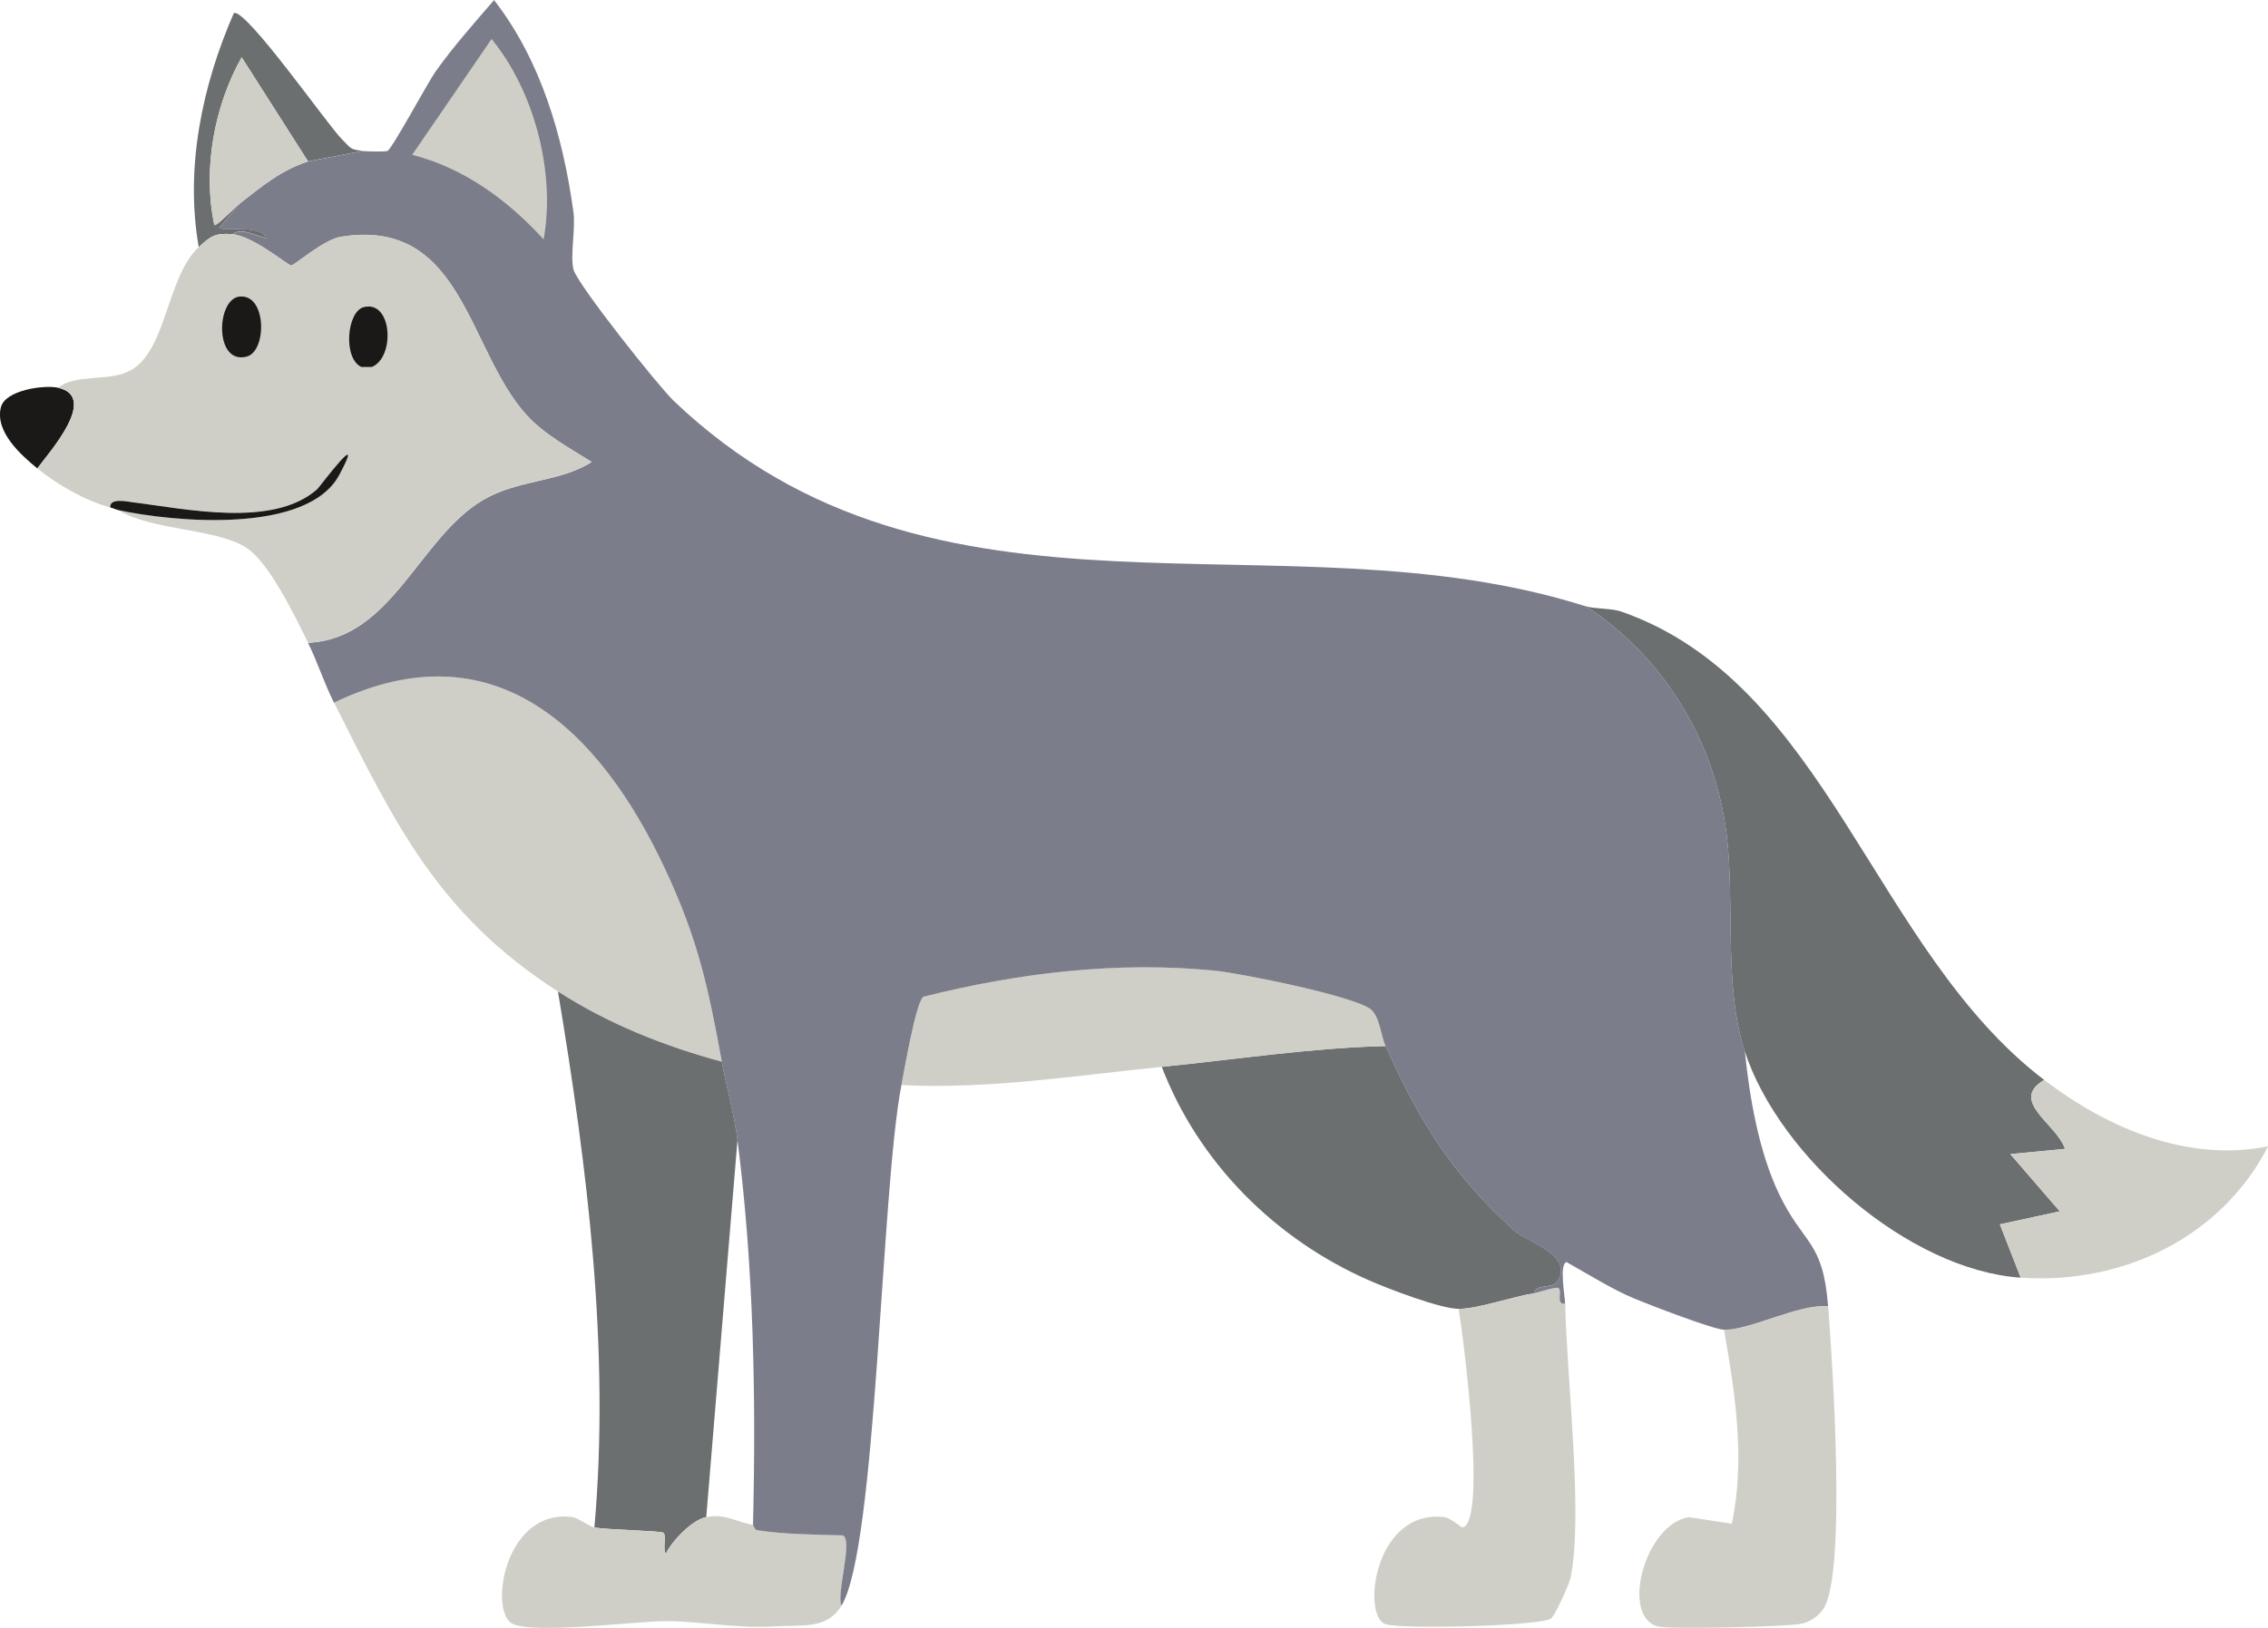 <?xml version="1.0" encoding="UTF-8"?>
<svg id="uuid-3ab65050-ec4d-45a1-b849-1ee3084bb3ff" data-name="Ebene 2" xmlns="http://www.w3.org/2000/svg" viewBox="0 0 308.57 221.55">
  <g id="uuid-0849cdc5-0236-44ed-bd00-fac783923c5c" data-name="Ebene 1">
    <g id="uuid-80301146-fba4-44c3-8735-66dcd367f0df" data-name="Generatives Objekt">
      <path d="M278.12,146.97c-4.85,2.86,1.72,5.99,2.83,9.38l-7.44.71,6.73,7.79-8.15,1.77,2.83,7.26c-15.24-1.04-32.84-16.43-37.54-30.81-2.92-8.94-1.32-20.32-2.48-29.57-1.59-12.66-8.48-24.02-19.12-30.99,1.12.36,3.53.27,4.78.71,28.01,9.75,34.31,46.01,57.55,63.74Z" fill="#6b6f70"/>
      <path d="M98.22,144.49c-7.84-2.11-15.48-5.17-22.31-9.56-16.32-10.49-22.13-22.78-30.46-39.31,21.85-10.53,36.21,3.82,44.98,22.49,4.5,9.58,5.92,16.11,7.79,26.38Z" fill="#d0cfc7"/>
      <path d="M98.22,144.49c.62,3.41,1.69,7.23,2.12,10.62l-4.25,51.35c-1.92.37-4.61,3.17-5.49,4.96-.49-.3.14-2.48-.35-2.83-.38-.27-7.48-.4-9.38-.71,2.15-24.26-.96-48.98-4.96-72.95,6.83,4.4,14.47,7.45,22.31,9.56Z" fill="#6b6f70"/>
      <path d="M188.52,142.36c4.62,10.28,9,17.41,17.53,25.14,1.57,1.42,8.19,3.29,5.84,6.91-.66,1.01-2.96.24-3.19,1.59-2.87.45-7.74,2.15-10.27,2.12-2.5-.02-9.68-2.78-12.22-3.9-12.73-5.6-23.15-16-28.15-29.04,10.14-1.01,20.22-2.58,30.46-2.83Z" fill="#6b6f70"/>
      <path d="M212.96,177.42c.15,9.71,2.5,28.86.71,37.36-.17.8-2.11,5.11-2.66,5.49-1.48,1.04-21.06,1.51-22.66.71-3.09-1.55-1.19-15.63,8.15-14.52.87.1,2.34,1.45,2.48,1.42,3.37-.73.09-26.12-.53-29.75,2.53.02,7.4-1.68,10.27-2.12.57-.09,3.04-.97,3.36-.71.56.44-.46,2.26.89,2.12Z" fill="#d0cfc7"/>
      <path d="M188.52,142.36c-10.24.25-20.31,1.82-30.46,2.83-11.77,1.18-23.51,3.07-35.41,2.48.37-1.93,2-11.45,3.01-12.04,12.88-3.23,26.34-4.87,39.66-3.54,3.37.34,19.2,3.5,21.25,5.31,1.17,1.04,1.33,3.58,1.95,4.96Z" fill="#d0cfc7"/>
      <path d="M248.73,177.78c.55,7.1,2.57,36.72-.71,41.26-.71.99-1.82,1.72-3.01,1.95-2.07.4-17.95.78-19.48.35-5.1-1.4-1.71-13.96,4.25-14.87l5.84.89c1.85-8.71.46-17.72-1.06-26.38,3.47.1,10.2-3.56,14.17-3.19Z" fill="#d0cfc7"/>
      <path d="M80.87,207.88c1.9.31,9,.44,9.38.71.49.35-.14,2.53.35,2.83.88-1.79,3.57-4.58,5.49-4.96,2.62-.51,4.06.67,6.37,1.06.04,0,.24.66.53.71,3.65.57,7.97.61,11.69.71,1.43.63-.94,8.04-.18,9.56-1.99,3.27-5.21,2.59-9.03,2.83-5.18.33-10.23-.71-14.87-.71-4.05,0-17.99,1.82-20.89.35-3.22-1.63-1.1-15.7,8.15-14.52.78.1,2.32,1.3,3.01,1.42Z" fill="#d0cfc7"/>
      <path d="M274.93,173.88l-2.83-7.26,8.15-1.77-6.73-7.79,7.44-.71c-1.12-3.39-7.68-6.53-2.83-9.38,8.57,6.54,19.48,11.25,30.46,9.03-6.41,12.45-19.86,18.83-33.64,17.88Z" fill="#d0cfc7"/>
      <path d="M49.35,20.54l-7.44,1.42-9.03-14.17c-3.75,6.67-5.32,15.28-3.72,22.84.26.23,3.02-2.61,3.54-3.01l-2.83,3.36c.44.58,5.7-.52,6.37,1.42-1.37-.23-3.31-1.52-4.6-.53-2.31-.19-2.98.24-4.6,1.77-1.89-10.79.46-22,4.78-31.87,1.7-.6,12.9,15.44,14.7,17.18,1.34,1.3.96,1.34,2.83,1.59Z" fill="#6b6f70"/>
      <g>
        <path d="M215.79,82.51c10.64,6.96,17.53,18.33,19.12,30.99,1.16,9.26-.44,20.63,2.48,29.57.64,6.27,1.9,13.61,4.6,19.3,3.41,7.16,6.02,6.3,6.73,15.4-3.96-.38-10.69,3.29-14.17,3.19-1.45-.04-10.29-3.44-12.22-4.25-3.01-1.26-6.33-3.35-9.21-4.96-1.02.35-.19,4.71-.18,5.67-1.35.13-.33-1.68-.89-2.12-.33-.26-2.79.62-3.36.71.22-1.35,2.53-.58,3.19-1.59,2.34-3.62-4.27-5.48-5.84-6.91-8.53-7.73-12.91-14.87-17.53-25.14-.62-1.38-.78-3.92-1.95-4.96-2.05-1.82-17.88-4.98-21.25-5.31-13.32-1.33-26.79.31-39.66,3.54-1.01.59-2.64,10.11-3.01,12.04-2.81,14.54-3.34,62.92-8.15,70.83-.76-1.52,1.61-8.93.18-9.56-3.72-.1-8.04-.14-11.69-.71-.29-.05-.49-.7-.53-.71.42-17.42.1-35.12-2.12-52.41-.44-3.39-1.5-7.21-2.12-10.62-1.87-10.27-3.29-16.81-7.79-26.38-8.77-18.67-23.12-33.02-44.98-22.49-1.33-2.64-2.24-5.54-3.54-8.15,11.47-.5,15.13-14.4,23.9-19.48,4.83-2.79,10.29-2.33,14.7-5.13-2.98-1.86-6.46-3.75-8.85-6.37-8.1-8.9-8.65-26.98-25.32-24.26-2.31.38-6.34,3.94-6.73,3.9-.45-.05-5.19-4.02-7.97-4.25,1.29-.99,3.23.3,4.6.53-.68-1.94-5.93-.84-6.37-1.42l2.83-3.36c2.96-2.3,5.54-4.47,9.21-5.67l7.44-1.42c.51.07,3.04.11,3.36,0,.6-.2,5.47-9.27,6.55-10.8,2.41-3.4,5.25-6.59,7.97-9.74,6.4,8.24,9.39,18.61,10.8,28.86.3,2.21-.46,5.86,0,7.79.47,1.96,11.53,15.87,13.63,17.88,35.68,34.08,82.71,14.8,124.12,27.98Z" fill="#7c7d8a"/>
        <path d="M66.88,5.31c5.81,7.07,8.74,18.21,7.08,27.27-4.85-5.32-10.81-9.71-17.88-11.51l10.8-15.76Z" fill="#d0cfc7"/>
      </g>
      <path d="M41.91,21.96c-3.67,1.2-6.25,3.36-9.21,5.67-.52.4-3.28,3.24-3.54,3.01-1.6-7.56-.03-16.18,3.72-22.84l9.03,14.17Z" fill="#d0cfc7"/>
      <g>
        <path d="M7.91,52.77c5.55,1.25-1.19,8.75-2.83,10.98-2.24-1.84-5.79-5-4.96-8.32.59-2.36,5.9-3.08,7.79-2.66Z" fill="#1a1917"/>
        <g>
          <path d="M31.64,31.87c2.78.22,7.51,4.2,7.97,4.25.39.04,4.42-3.52,6.73-3.9,16.67-2.72,17.22,15.36,25.32,24.26,2.39,2.63,5.87,4.51,8.85,6.37-4.4,2.8-9.87,2.34-14.7,5.13-8.78,5.08-12.43,18.98-23.9,19.48-1.72-3.44-5.37-11.23-8.68-13.1-4.4-2.5-12.56-2.16-17.18-4.96,7.6,1.65,25.76,3.32,30.1-4.78,3.79-7.07-2.68,1.66-3.01,1.95-6.03,5.32-17.95,2.65-25.14,1.77-.58-.07-3.15-.66-3.01.71-3.33-.86-7.3-3.16-9.92-5.31,1.64-2.23,8.38-9.73,2.83-10.98,2.36-1.86,6.44-.87,9.38-2.12,5.41-2.31,5.23-12.75,9.74-17,1.62-1.53,2.29-1.96,4.6-1.77Z" fill="#d0cfc7"/>
          <path d="M16.06,69.41c-.29-.06-.61-.24-1.06-.35-.14-1.37,2.43-.78,3.01-.71,7.2.88,19.11,3.55,25.14-1.77.33-.29,6.8-9.02,3.01-1.95-4.34,8.1-22.5,6.43-30.1,4.78Z" fill="#1a1917"/>
          <path d="M32.53,40.37c3.77-.49,3.82,7.4,1.06,8.15-4.42,1.2-4.2-7.73-1.06-8.15Z" fill="#1a1917"/>
          <path d="M49.52,41.79c3.87-.94,4.26,6.87,1.06,8.15h-1.42c-2.53-1.19-1.97-7.58.35-8.15Z" fill="#1a1917"/>
        </g>
      </g>
    </g>
  </g>
</svg>